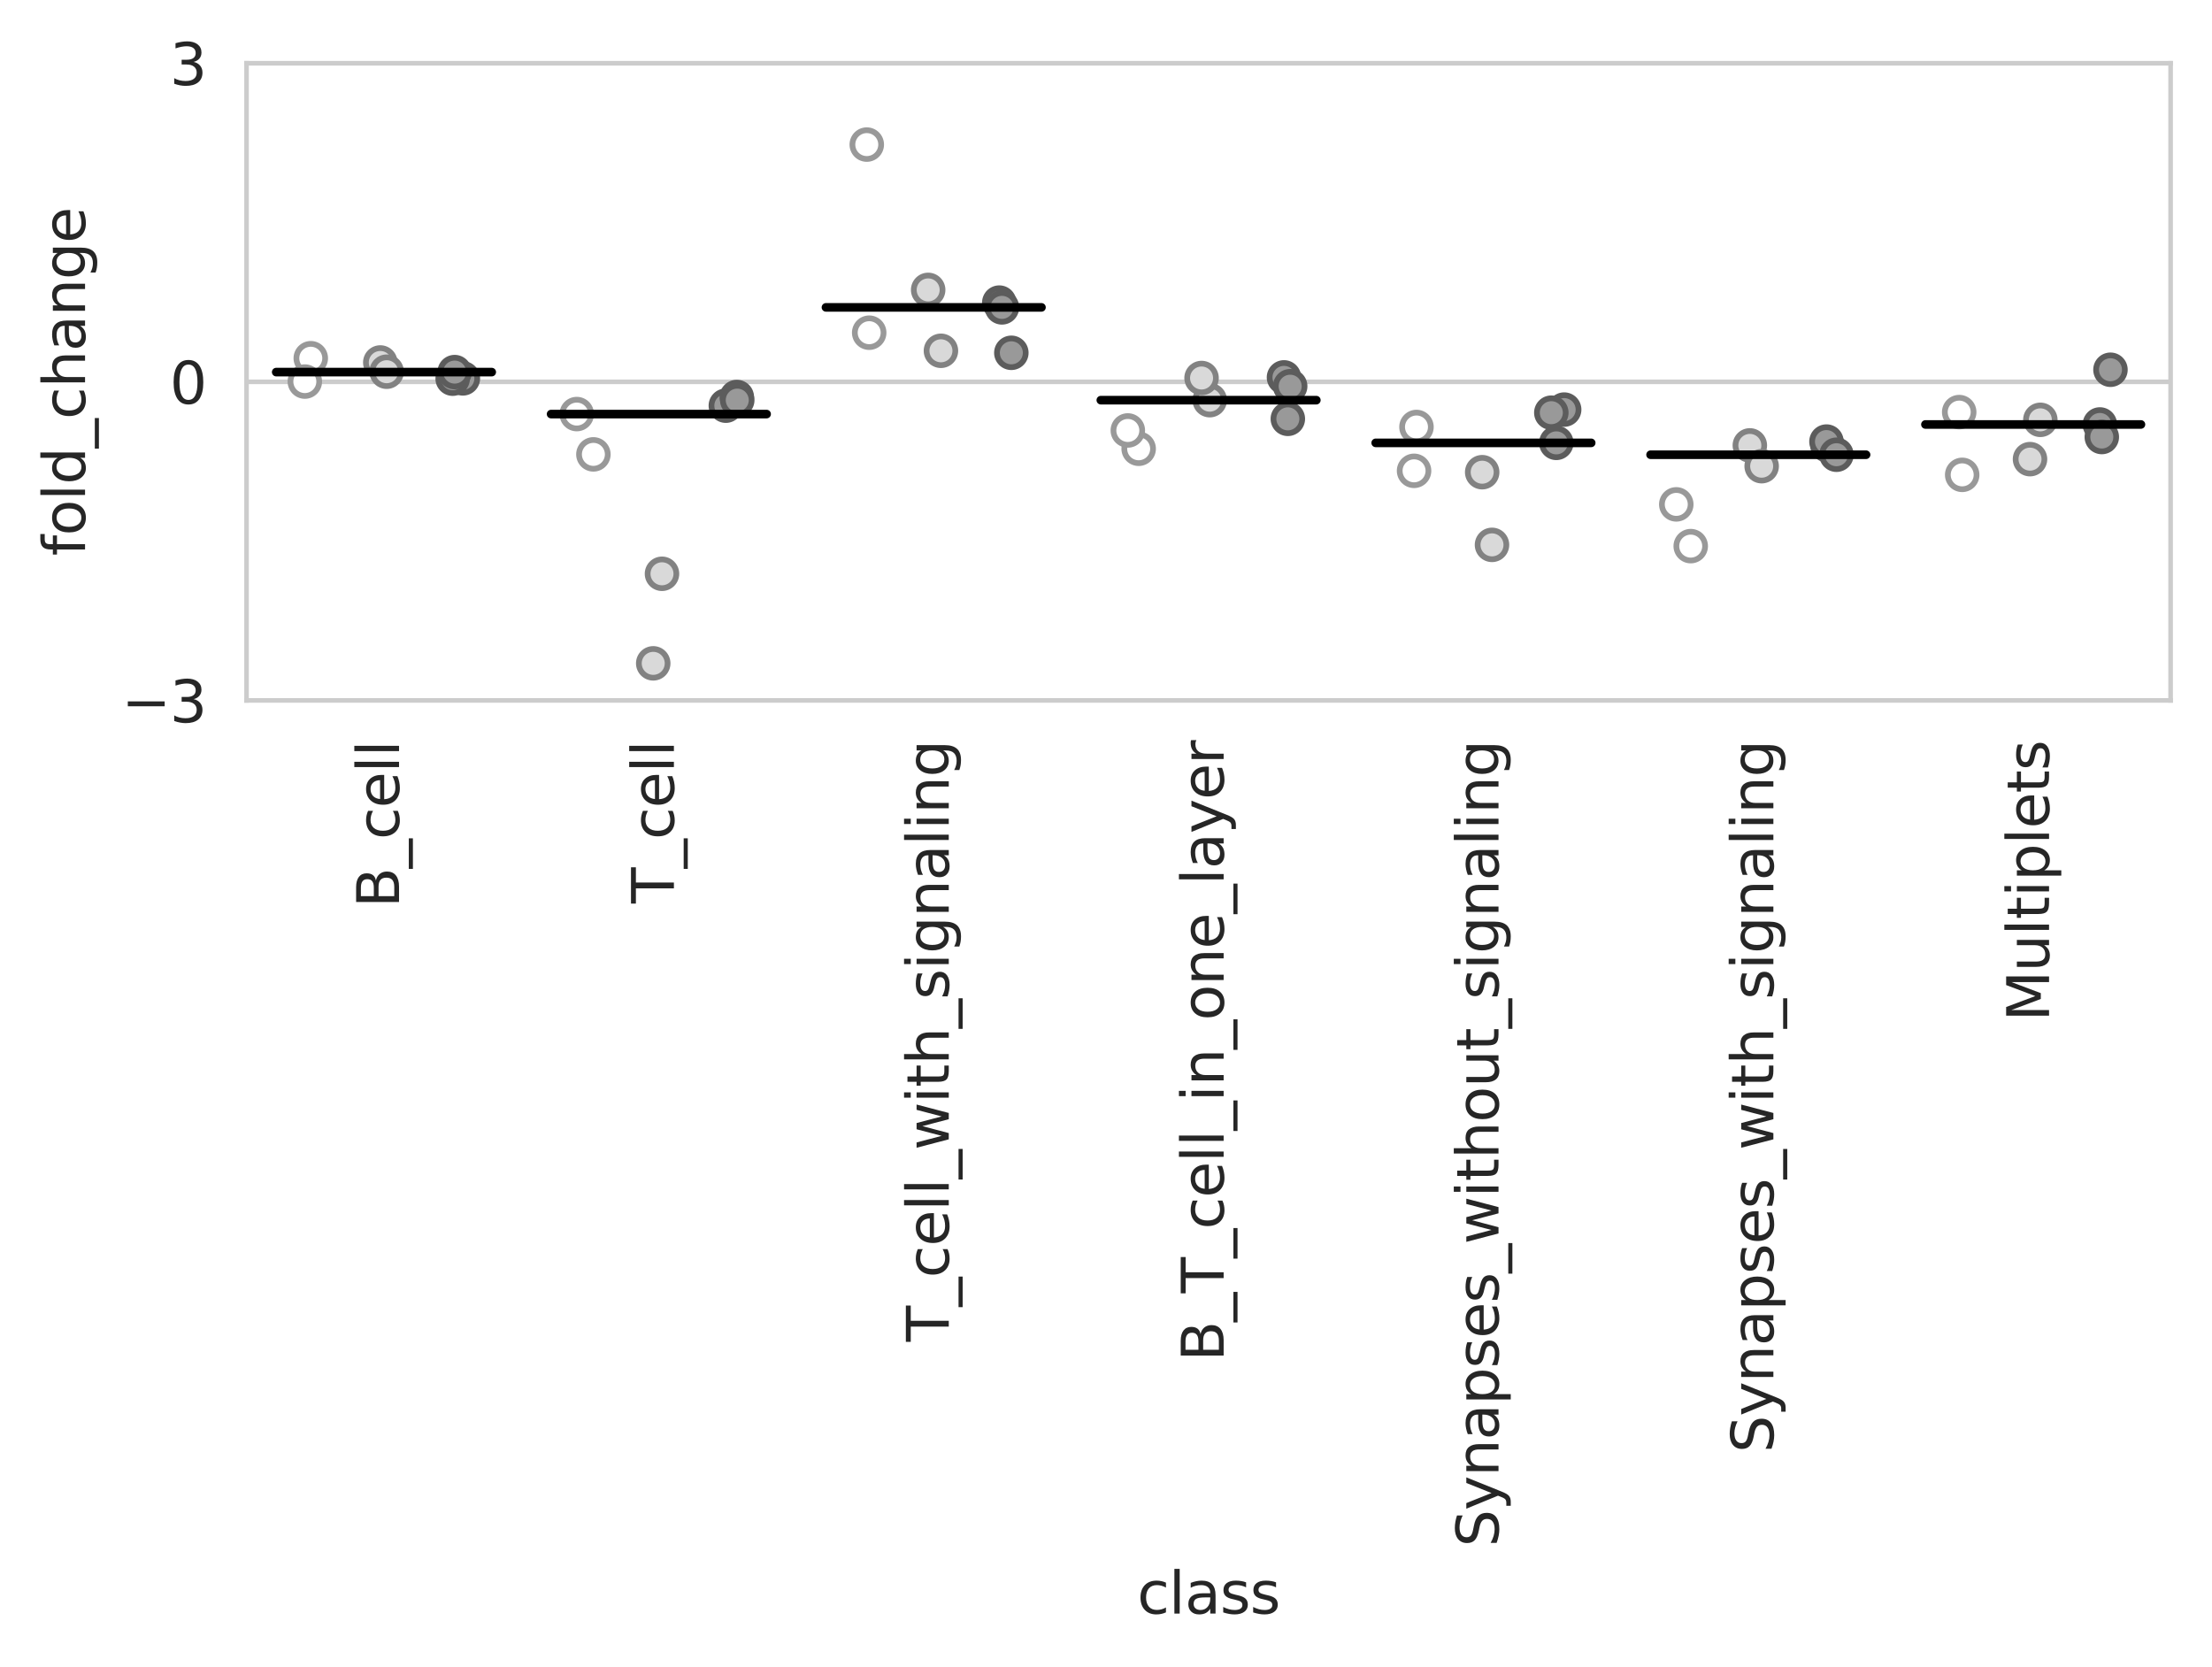 <?xml version="1.0" encoding="utf-8" standalone="no"?>
<!DOCTYPE svg PUBLIC "-//W3C//DTD SVG 1.1//EN"
  "http://www.w3.org/Graphics/SVG/1.1/DTD/svg11.dtd">
<svg xmlns:xlink="http://www.w3.org/1999/xlink" width="384.898pt" height="290.045pt" viewBox="0 0 384.898 290.045" xmlns="http://www.w3.org/2000/svg" version="1.1">
 <defs>
  <style type="text/css">*{stroke-linejoin: round; stroke-linecap: butt}</style>
 </defs>
 <g id="figure_1">
  <g id="patch_1">
   <path d="M 0 290.045 
L 384.898 290.045 
L 384.898 0 
L 0 0 
z
" style="fill: #ffffff"/>
  </g>
  <g id="axes_1">
   <g id="patch_2">
    <path d="M 42.898 121.879 
L 377.698 121.879 
L 377.698 10.999 
L 42.898 10.999 
z
" style="fill: #ffffff"/>
   </g>
   <g id="matplotlib.axis_1">
    <g id="xtick_1">
     <g id="text_1">
      <!-- B_cell -->
      <g style="fill: #262626" transform="translate(69.433 157.948) rotate(-90) scale(0.1 -0.1)">
       <defs>
        <path id="DejaVuSans-42" d="M 1259 2228 
L 1259 519 
L 2272 519 
Q 2781 519 3026 730 
Q 3272 941 3272 1375 
Q 3272 1813 3026 2020 
Q 2781 2228 2272 2228 
L 1259 2228 
z
M 1259 4147 
L 1259 2741 
L 2194 2741 
Q 2656 2741 2882 2914 
Q 3109 3088 3109 3444 
Q 3109 3797 2882 3972 
Q 2656 4147 2194 4147 
L 1259 4147 
z
M 628 4666 
L 2241 4666 
Q 2963 4666 3353 4366 
Q 3744 4066 3744 3513 
Q 3744 3084 3544 2831 
Q 3344 2578 2956 2516 
Q 3422 2416 3680 2098 
Q 3938 1781 3938 1306 
Q 3938 681 3513 340 
Q 3088 0 2303 0 
L 628 0 
L 628 4666 
z
" transform="scale(0.016)"/>
        <path id="DejaVuSans-5f" d="M 3263 -1063 
L 3263 -1509 
L -63 -1509 
L -63 -1063 
L 3263 -1063 
z
" transform="scale(0.016)"/>
        <path id="DejaVuSans-63" d="M 3122 3366 
L 3122 2828 
Q 2878 2963 2633 3030 
Q 2388 3097 2138 3097 
Q 1578 3097 1268 2742 
Q 959 2388 959 1747 
Q 959 1106 1268 751 
Q 1578 397 2138 397 
Q 2388 397 2633 464 
Q 2878 531 3122 666 
L 3122 134 
Q 2881 22 2623 -34 
Q 2366 -91 2075 -91 
Q 1284 -91 818 406 
Q 353 903 353 1747 
Q 353 2603 823 3093 
Q 1294 3584 2113 3584 
Q 2378 3584 2631 3529 
Q 2884 3475 3122 3366 
z
" transform="scale(0.016)"/>
        <path id="DejaVuSans-65" d="M 3597 1894 
L 3597 1613 
L 953 1613 
Q 991 1019 1311 708 
Q 1631 397 2203 397 
Q 2534 397 2845 478 
Q 3156 559 3463 722 
L 3463 178 
Q 3153 47 2828 -22 
Q 2503 -91 2169 -91 
Q 1331 -91 842 396 
Q 353 884 353 1716 
Q 353 2575 817 3079 
Q 1281 3584 2069 3584 
Q 2775 3584 3186 3129 
Q 3597 2675 3597 1894 
z
M 3022 2063 
Q 3016 2534 2758 2815 
Q 2500 3097 2075 3097 
Q 1594 3097 1305 2825 
Q 1016 2553 972 2059 
L 3022 2063 
z
" transform="scale(0.016)"/>
        <path id="DejaVuSans-6c" d="M 603 4863 
L 1178 4863 
L 1178 0 
L 603 0 
L 603 4863 
z
" transform="scale(0.016)"/>
       </defs>
       <use xlink:href="#DejaVuSans-42"/>
       <use xlink:href="#DejaVuSans-5f" x="68.604"/>
       <use xlink:href="#DejaVuSans-63" x="118.604"/>
       <use xlink:href="#DejaVuSans-65" x="173.584"/>
       <use xlink:href="#DejaVuSans-6c" x="235.107"/>
       <use xlink:href="#DejaVuSans-6c" x="262.891"/>
      </g>
     </g>
    </g>
    <g id="xtick_2">
     <g id="text_2">
      <!-- T_cell -->
      <g style="fill: #262626" transform="translate(117.262 157.195) rotate(-90) scale(0.1 -0.1)">
       <defs>
        <path id="DejaVuSans-54" d="M -19 4666 
L 3928 4666 
L 3928 4134 
L 2272 4134 
L 2272 0 
L 1638 0 
L 1638 4134 
L -19 4134 
L -19 4666 
z
" transform="scale(0.016)"/>
       </defs>
       <use xlink:href="#DejaVuSans-54"/>
       <use xlink:href="#DejaVuSans-5f" x="61.084"/>
       <use xlink:href="#DejaVuSans-63" x="111.084"/>
       <use xlink:href="#DejaVuSans-65" x="166.064"/>
       <use xlink:href="#DejaVuSans-6c" x="227.588"/>
       <use xlink:href="#DejaVuSans-6c" x="255.371"/>
      </g>
     </g>
    </g>
    <g id="xtick_3">
     <g id="text_3">
      <!-- T_cell_with_signaling -->
      <g style="fill: #262626" transform="translate(165.09 233.453) rotate(-90) scale(0.1 -0.1)">
       <defs>
        <path id="DejaVuSans-77" d="M 269 3500 
L 844 3500 
L 1563 769 
L 2278 3500 
L 2956 3500 
L 3675 769 
L 4391 3500 
L 4966 3500 
L 4050 0 
L 3372 0 
L 2619 2869 
L 1863 0 
L 1184 0 
L 269 3500 
z
" transform="scale(0.016)"/>
        <path id="DejaVuSans-69" d="M 603 3500 
L 1178 3500 
L 1178 0 
L 603 0 
L 603 3500 
z
M 603 4863 
L 1178 4863 
L 1178 4134 
L 603 4134 
L 603 4863 
z
" transform="scale(0.016)"/>
        <path id="DejaVuSans-74" d="M 1172 4494 
L 1172 3500 
L 2356 3500 
L 2356 3053 
L 1172 3053 
L 1172 1153 
Q 1172 725 1289 603 
Q 1406 481 1766 481 
L 2356 481 
L 2356 0 
L 1766 0 
Q 1100 0 847 248 
Q 594 497 594 1153 
L 594 3053 
L 172 3053 
L 172 3500 
L 594 3500 
L 594 4494 
L 1172 4494 
z
" transform="scale(0.016)"/>
        <path id="DejaVuSans-68" d="M 3513 2113 
L 3513 0 
L 2938 0 
L 2938 2094 
Q 2938 2591 2744 2837 
Q 2550 3084 2163 3084 
Q 1697 3084 1428 2787 
Q 1159 2491 1159 1978 
L 1159 0 
L 581 0 
L 581 4863 
L 1159 4863 
L 1159 2956 
Q 1366 3272 1645 3428 
Q 1925 3584 2291 3584 
Q 2894 3584 3203 3211 
Q 3513 2838 3513 2113 
z
" transform="scale(0.016)"/>
        <path id="DejaVuSans-73" d="M 2834 3397 
L 2834 2853 
Q 2591 2978 2328 3040 
Q 2066 3103 1784 3103 
Q 1356 3103 1142 2972 
Q 928 2841 928 2578 
Q 928 2378 1081 2264 
Q 1234 2150 1697 2047 
L 1894 2003 
Q 2506 1872 2764 1633 
Q 3022 1394 3022 966 
Q 3022 478 2636 193 
Q 2250 -91 1575 -91 
Q 1294 -91 989 -36 
Q 684 19 347 128 
L 347 722 
Q 666 556 975 473 
Q 1284 391 1588 391 
Q 1994 391 2212 530 
Q 2431 669 2431 922 
Q 2431 1156 2273 1281 
Q 2116 1406 1581 1522 
L 1381 1569 
Q 847 1681 609 1914 
Q 372 2147 372 2553 
Q 372 3047 722 3315 
Q 1072 3584 1716 3584 
Q 2034 3584 2315 3537 
Q 2597 3491 2834 3397 
z
" transform="scale(0.016)"/>
        <path id="DejaVuSans-67" d="M 2906 1791 
Q 2906 2416 2648 2759 
Q 2391 3103 1925 3103 
Q 1463 3103 1205 2759 
Q 947 2416 947 1791 
Q 947 1169 1205 825 
Q 1463 481 1925 481 
Q 2391 481 2648 825 
Q 2906 1169 2906 1791 
z
M 3481 434 
Q 3481 -459 3084 -895 
Q 2688 -1331 1869 -1331 
Q 1566 -1331 1297 -1286 
Q 1028 -1241 775 -1147 
L 775 -588 
Q 1028 -725 1275 -790 
Q 1522 -856 1778 -856 
Q 2344 -856 2625 -561 
Q 2906 -266 2906 331 
L 2906 616 
Q 2728 306 2450 153 
Q 2172 0 1784 0 
Q 1141 0 747 490 
Q 353 981 353 1791 
Q 353 2603 747 3093 
Q 1141 3584 1784 3584 
Q 2172 3584 2450 3431 
Q 2728 3278 2906 2969 
L 2906 3500 
L 3481 3500 
L 3481 434 
z
" transform="scale(0.016)"/>
        <path id="DejaVuSans-6e" d="M 3513 2113 
L 3513 0 
L 2938 0 
L 2938 2094 
Q 2938 2591 2744 2837 
Q 2550 3084 2163 3084 
Q 1697 3084 1428 2787 
Q 1159 2491 1159 1978 
L 1159 0 
L 581 0 
L 581 3500 
L 1159 3500 
L 1159 2956 
Q 1366 3272 1645 3428 
Q 1925 3584 2291 3584 
Q 2894 3584 3203 3211 
Q 3513 2838 3513 2113 
z
" transform="scale(0.016)"/>
        <path id="DejaVuSans-61" d="M 2194 1759 
Q 1497 1759 1228 1600 
Q 959 1441 959 1056 
Q 959 750 1161 570 
Q 1363 391 1709 391 
Q 2188 391 2477 730 
Q 2766 1069 2766 1631 
L 2766 1759 
L 2194 1759 
z
M 3341 1997 
L 3341 0 
L 2766 0 
L 2766 531 
Q 2569 213 2275 61 
Q 1981 -91 1556 -91 
Q 1019 -91 701 211 
Q 384 513 384 1019 
Q 384 1609 779 1909 
Q 1175 2209 1959 2209 
L 2766 2209 
L 2766 2266 
Q 2766 2663 2505 2880 
Q 2244 3097 1772 3097 
Q 1472 3097 1187 3025 
Q 903 2953 641 2809 
L 641 3341 
Q 956 3463 1253 3523 
Q 1550 3584 1831 3584 
Q 2591 3584 2966 3190 
Q 3341 2797 3341 1997 
z
" transform="scale(0.016)"/>
       </defs>
       <use xlink:href="#DejaVuSans-54"/>
       <use xlink:href="#DejaVuSans-5f" x="61.084"/>
       <use xlink:href="#DejaVuSans-63" x="111.084"/>
       <use xlink:href="#DejaVuSans-65" x="166.064"/>
       <use xlink:href="#DejaVuSans-6c" x="227.588"/>
       <use xlink:href="#DejaVuSans-6c" x="255.371"/>
       <use xlink:href="#DejaVuSans-5f" x="283.154"/>
       <use xlink:href="#DejaVuSans-77" x="333.154"/>
       <use xlink:href="#DejaVuSans-69" x="414.941"/>
       <use xlink:href="#DejaVuSans-74" x="442.725"/>
       <use xlink:href="#DejaVuSans-68" x="481.934"/>
       <use xlink:href="#DejaVuSans-5f" x="545.312"/>
       <use xlink:href="#DejaVuSans-73" x="595.312"/>
       <use xlink:href="#DejaVuSans-69" x="647.412"/>
       <use xlink:href="#DejaVuSans-67" x="675.195"/>
       <use xlink:href="#DejaVuSans-6e" x="738.672"/>
       <use xlink:href="#DejaVuSans-61" x="802.051"/>
       <use xlink:href="#DejaVuSans-6c" x="863.33"/>
       <use xlink:href="#DejaVuSans-69" x="891.113"/>
       <use xlink:href="#DejaVuSans-6e" x="918.896"/>
       <use xlink:href="#DejaVuSans-67" x="982.275"/>
      </g>
     </g>
    </g>
    <g id="xtick_4">
     <g id="text_4">
      <!-- B_T_cell_in_one_layer -->
      <g style="fill: #262626" transform="translate(212.919 236.87) rotate(-90) scale(0.1 -0.1)">
       <defs>
        <path id="DejaVuSans-6f" d="M 1959 3097 
Q 1497 3097 1228 2736 
Q 959 2375 959 1747 
Q 959 1119 1226 758 
Q 1494 397 1959 397 
Q 2419 397 2687 759 
Q 2956 1122 2956 1747 
Q 2956 2369 2687 2733 
Q 2419 3097 1959 3097 
z
M 1959 3584 
Q 2709 3584 3137 3096 
Q 3566 2609 3566 1747 
Q 3566 888 3137 398 
Q 2709 -91 1959 -91 
Q 1206 -91 779 398 
Q 353 888 353 1747 
Q 353 2609 779 3096 
Q 1206 3584 1959 3584 
z
" transform="scale(0.016)"/>
        <path id="DejaVuSans-79" d="M 2059 -325 
Q 1816 -950 1584 -1140 
Q 1353 -1331 966 -1331 
L 506 -1331 
L 506 -850 
L 844 -850 
Q 1081 -850 1212 -737 
Q 1344 -625 1503 -206 
L 1606 56 
L 191 3500 
L 800 3500 
L 1894 763 
L 2988 3500 
L 3597 3500 
L 2059 -325 
z
" transform="scale(0.016)"/>
        <path id="DejaVuSans-72" d="M 2631 2963 
Q 2534 3019 2420 3045 
Q 2306 3072 2169 3072 
Q 1681 3072 1420 2755 
Q 1159 2438 1159 1844 
L 1159 0 
L 581 0 
L 581 3500 
L 1159 3500 
L 1159 2956 
Q 1341 3275 1631 3429 
Q 1922 3584 2338 3584 
Q 2397 3584 2469 3576 
Q 2541 3569 2628 3553 
L 2631 2963 
z
" transform="scale(0.016)"/>
       </defs>
       <use xlink:href="#DejaVuSans-42"/>
       <use xlink:href="#DejaVuSans-5f" x="68.604"/>
       <use xlink:href="#DejaVuSans-54" x="118.604"/>
       <use xlink:href="#DejaVuSans-5f" x="179.688"/>
       <use xlink:href="#DejaVuSans-63" x="229.688"/>
       <use xlink:href="#DejaVuSans-65" x="284.668"/>
       <use xlink:href="#DejaVuSans-6c" x="346.191"/>
       <use xlink:href="#DejaVuSans-6c" x="373.975"/>
       <use xlink:href="#DejaVuSans-5f" x="401.758"/>
       <use xlink:href="#DejaVuSans-69" x="451.758"/>
       <use xlink:href="#DejaVuSans-6e" x="479.541"/>
       <use xlink:href="#DejaVuSans-5f" x="542.92"/>
       <use xlink:href="#DejaVuSans-6f" x="592.92"/>
       <use xlink:href="#DejaVuSans-6e" x="654.102"/>
       <use xlink:href="#DejaVuSans-65" x="717.48"/>
       <use xlink:href="#DejaVuSans-5f" x="779.004"/>
       <use xlink:href="#DejaVuSans-6c" x="829.004"/>
       <use xlink:href="#DejaVuSans-61" x="856.787"/>
       <use xlink:href="#DejaVuSans-79" x="918.066"/>
       <use xlink:href="#DejaVuSans-65" x="977.246"/>
       <use xlink:href="#DejaVuSans-72" x="1038.77"/>
      </g>
     </g>
    </g>
    <g id="xtick_5">
     <g id="text_5">
      <!-- Synapses_without_signaling -->
      <g style="fill: #262626" transform="translate(260.747 269.167) rotate(-90) scale(0.1 -0.1)">
       <defs>
        <path id="DejaVuSans-53" d="M 3425 4513 
L 3425 3897 
Q 3066 4069 2747 4153 
Q 2428 4238 2131 4238 
Q 1616 4238 1336 4038 
Q 1056 3838 1056 3469 
Q 1056 3159 1242 3001 
Q 1428 2844 1947 2747 
L 2328 2669 
Q 3034 2534 3370 2195 
Q 3706 1856 3706 1288 
Q 3706 609 3251 259 
Q 2797 -91 1919 -91 
Q 1588 -91 1214 -16 
Q 841 59 441 206 
L 441 856 
Q 825 641 1194 531 
Q 1563 422 1919 422 
Q 2459 422 2753 634 
Q 3047 847 3047 1241 
Q 3047 1584 2836 1778 
Q 2625 1972 2144 2069 
L 1759 2144 
Q 1053 2284 737 2584 
Q 422 2884 422 3419 
Q 422 4038 858 4394 
Q 1294 4750 2059 4750 
Q 2388 4750 2728 4690 
Q 3069 4631 3425 4513 
z
" transform="scale(0.016)"/>
        <path id="DejaVuSans-70" d="M 1159 525 
L 1159 -1331 
L 581 -1331 
L 581 3500 
L 1159 3500 
L 1159 2969 
Q 1341 3281 1617 3432 
Q 1894 3584 2278 3584 
Q 2916 3584 3314 3078 
Q 3713 2572 3713 1747 
Q 3713 922 3314 415 
Q 2916 -91 2278 -91 
Q 1894 -91 1617 61 
Q 1341 213 1159 525 
z
M 3116 1747 
Q 3116 2381 2855 2742 
Q 2594 3103 2138 3103 
Q 1681 3103 1420 2742 
Q 1159 2381 1159 1747 
Q 1159 1113 1420 752 
Q 1681 391 2138 391 
Q 2594 391 2855 752 
Q 3116 1113 3116 1747 
z
" transform="scale(0.016)"/>
        <path id="DejaVuSans-75" d="M 544 1381 
L 544 3500 
L 1119 3500 
L 1119 1403 
Q 1119 906 1312 657 
Q 1506 409 1894 409 
Q 2359 409 2629 706 
Q 2900 1003 2900 1516 
L 2900 3500 
L 3475 3500 
L 3475 0 
L 2900 0 
L 2900 538 
Q 2691 219 2414 64 
Q 2138 -91 1772 -91 
Q 1169 -91 856 284 
Q 544 659 544 1381 
z
M 1991 3584 
L 1991 3584 
z
" transform="scale(0.016)"/>
       </defs>
       <use xlink:href="#DejaVuSans-53"/>
       <use xlink:href="#DejaVuSans-79" x="63.477"/>
       <use xlink:href="#DejaVuSans-6e" x="122.656"/>
       <use xlink:href="#DejaVuSans-61" x="186.035"/>
       <use xlink:href="#DejaVuSans-70" x="247.314"/>
       <use xlink:href="#DejaVuSans-73" x="310.791"/>
       <use xlink:href="#DejaVuSans-65" x="362.891"/>
       <use xlink:href="#DejaVuSans-73" x="424.414"/>
       <use xlink:href="#DejaVuSans-5f" x="476.514"/>
       <use xlink:href="#DejaVuSans-77" x="526.514"/>
       <use xlink:href="#DejaVuSans-69" x="608.301"/>
       <use xlink:href="#DejaVuSans-74" x="636.084"/>
       <use xlink:href="#DejaVuSans-68" x="675.293"/>
       <use xlink:href="#DejaVuSans-6f" x="738.672"/>
       <use xlink:href="#DejaVuSans-75" x="799.854"/>
       <use xlink:href="#DejaVuSans-74" x="863.232"/>
       <use xlink:href="#DejaVuSans-5f" x="902.441"/>
       <use xlink:href="#DejaVuSans-73" x="952.441"/>
       <use xlink:href="#DejaVuSans-69" x="1004.541"/>
       <use xlink:href="#DejaVuSans-67" x="1032.324"/>
       <use xlink:href="#DejaVuSans-6e" x="1095.801"/>
       <use xlink:href="#DejaVuSans-61" x="1159.18"/>
       <use xlink:href="#DejaVuSans-6c" x="1220.459"/>
       <use xlink:href="#DejaVuSans-69" x="1248.242"/>
       <use xlink:href="#DejaVuSans-6e" x="1276.025"/>
       <use xlink:href="#DejaVuSans-67" x="1339.404"/>
      </g>
     </g>
    </g>
    <g id="xtick_6">
     <g id="text_6">
      <!-- Synapses_with_signaling -->
      <g style="fill: #262626" transform="translate(308.576 252.79) rotate(-90) scale(0.1 -0.1)">
       <use xlink:href="#DejaVuSans-53"/>
       <use xlink:href="#DejaVuSans-79" x="63.477"/>
       <use xlink:href="#DejaVuSans-6e" x="122.656"/>
       <use xlink:href="#DejaVuSans-61" x="186.035"/>
       <use xlink:href="#DejaVuSans-70" x="247.314"/>
       <use xlink:href="#DejaVuSans-73" x="310.791"/>
       <use xlink:href="#DejaVuSans-65" x="362.891"/>
       <use xlink:href="#DejaVuSans-73" x="424.414"/>
       <use xlink:href="#DejaVuSans-5f" x="476.514"/>
       <use xlink:href="#DejaVuSans-77" x="526.514"/>
       <use xlink:href="#DejaVuSans-69" x="608.301"/>
       <use xlink:href="#DejaVuSans-74" x="636.084"/>
       <use xlink:href="#DejaVuSans-68" x="675.293"/>
       <use xlink:href="#DejaVuSans-5f" x="738.672"/>
       <use xlink:href="#DejaVuSans-73" x="788.672"/>
       <use xlink:href="#DejaVuSans-69" x="840.771"/>
       <use xlink:href="#DejaVuSans-67" x="868.555"/>
       <use xlink:href="#DejaVuSans-6e" x="932.031"/>
       <use xlink:href="#DejaVuSans-61" x="995.41"/>
       <use xlink:href="#DejaVuSans-6c" x="1056.689"/>
       <use xlink:href="#DejaVuSans-69" x="1084.473"/>
       <use xlink:href="#DejaVuSans-6e" x="1112.256"/>
       <use xlink:href="#DejaVuSans-67" x="1175.635"/>
      </g>
     </g>
    </g>
    <g id="xtick_7">
     <g id="text_7">
      <!-- Multiplets -->
      <g style="fill: #262626" transform="translate(356.544 177.731) rotate(-90) scale(0.1 -0.1)">
       <defs>
        <path id="DejaVuSans-4d" d="M 628 4666 
L 1569 4666 
L 2759 1491 
L 3956 4666 
L 4897 4666 
L 4897 0 
L 4281 0 
L 4281 4097 
L 3078 897 
L 2444 897 
L 1241 4097 
L 1241 0 
L 628 0 
L 628 4666 
z
" transform="scale(0.016)"/>
       </defs>
       <use xlink:href="#DejaVuSans-4d"/>
       <use xlink:href="#DejaVuSans-75" x="86.279"/>
       <use xlink:href="#DejaVuSans-6c" x="149.658"/>
       <use xlink:href="#DejaVuSans-74" x="177.441"/>
       <use xlink:href="#DejaVuSans-69" x="216.65"/>
       <use xlink:href="#DejaVuSans-70" x="244.434"/>
       <use xlink:href="#DejaVuSans-6c" x="307.91"/>
       <use xlink:href="#DejaVuSans-65" x="335.693"/>
       <use xlink:href="#DejaVuSans-74" x="397.217"/>
       <use xlink:href="#DejaVuSans-73" x="436.426"/>
      </g>
     </g>
    </g>
    <g id="text_8">
     <!-- class -->
     <g style="fill: #262626" transform="translate(197.887 280.765) scale(0.1 -0.1)">
      <use xlink:href="#DejaVuSans-63"/>
      <use xlink:href="#DejaVuSans-6c" x="54.98"/>
      <use xlink:href="#DejaVuSans-61" x="82.764"/>
      <use xlink:href="#DejaVuSans-73" x="144.043"/>
      <use xlink:href="#DejaVuSans-73" x="196.143"/>
     </g>
    </g>
   </g>
   <g id="matplotlib.axis_2">
    <g id="ytick_1">
     <g id="line2d_1">
      <path d="M 42.898 121.879 
L 377.698 121.879 
" clip-path="url(#p0dca95862e)" style="fill: none; stroke: #cccccc; stroke-width: 0.8; stroke-linecap: round"/>
     </g>
     <g id="text_9">
      <!-- −3 -->
      <g style="fill: #262626" transform="translate(21.156 125.678) scale(0.1 -0.1)">
       <defs>
        <path id="DejaVuSans-2212" d="M 678 2272 
L 4684 2272 
L 4684 1741 
L 678 1741 
L 678 2272 
z
" transform="scale(0.016)"/>
        <path id="DejaVuSans-33" d="M 2597 2516 
Q 3050 2419 3304 2112 
Q 3559 1806 3559 1356 
Q 3559 666 3084 287 
Q 2609 -91 1734 -91 
Q 1441 -91 1130 -33 
Q 819 25 488 141 
L 488 750 
Q 750 597 1062 519 
Q 1375 441 1716 441 
Q 2309 441 2620 675 
Q 2931 909 2931 1356 
Q 2931 1769 2642 2001 
Q 2353 2234 1838 2234 
L 1294 2234 
L 1294 2753 
L 1863 2753 
Q 2328 2753 2575 2939 
Q 2822 3125 2822 3475 
Q 2822 3834 2567 4026 
Q 2313 4219 1838 4219 
Q 1578 4219 1281 4162 
Q 984 4106 628 3988 
L 628 4550 
Q 988 4650 1302 4700 
Q 1616 4750 1894 4750 
Q 2613 4750 3031 4423 
Q 3450 4097 3450 3541 
Q 3450 3153 3228 2886 
Q 3006 2619 2597 2516 
z
" transform="scale(0.016)"/>
       </defs>
       <use xlink:href="#DejaVuSans-2212"/>
       <use xlink:href="#DejaVuSans-33" x="83.789"/>
      </g>
     </g>
    </g>
    <g id="ytick_2">
     <g id="line2d_2">
      <path d="M 42.898 66.439 
L 377.698 66.439 
" clip-path="url(#p0dca95862e)" style="fill: none; stroke: #cccccc; stroke-width: 0.8; stroke-linecap: round"/>
     </g>
     <g id="text_10">
      <!-- 0 -->
      <g style="fill: #262626" transform="translate(29.536 70.238) scale(0.1 -0.1)">
       <defs>
        <path id="DejaVuSans-30" d="M 2034 4250 
Q 1547 4250 1301 3770 
Q 1056 3291 1056 2328 
Q 1056 1369 1301 889 
Q 1547 409 2034 409 
Q 2525 409 2770 889 
Q 3016 1369 3016 2328 
Q 3016 3291 2770 3770 
Q 2525 4250 2034 4250 
z
M 2034 4750 
Q 2819 4750 3233 4129 
Q 3647 3509 3647 2328 
Q 3647 1150 3233 529 
Q 2819 -91 2034 -91 
Q 1250 -91 836 529 
Q 422 1150 422 2328 
Q 422 3509 836 4129 
Q 1250 4750 2034 4750 
z
" transform="scale(0.016)"/>
       </defs>
       <use xlink:href="#DejaVuSans-30"/>
      </g>
     </g>
    </g>
    <g id="ytick_3">
     <g id="line2d_3">
      <path d="M 42.898 10.999 
L 377.698 10.999 
" clip-path="url(#p0dca95862e)" style="fill: none; stroke: #cccccc; stroke-width: 0.8; stroke-linecap: round"/>
     </g>
     <g id="text_11">
      <!-- 3 -->
      <g style="fill: #262626" transform="translate(29.536 14.798) scale(0.1 -0.1)">
       <use xlink:href="#DejaVuSans-33"/>
      </g>
     </g>
    </g>
    <g id="text_12">
     <!-- fold_change -->
     <g style="fill: #262626" transform="translate(14.798 96.724) rotate(-90) scale(0.1 -0.1)">
      <defs>
       <path id="DejaVuSans-66" d="M 2375 4863 
L 2375 4384 
L 1825 4384 
Q 1516 4384 1395 4259 
Q 1275 4134 1275 3809 
L 1275 3500 
L 2222 3500 
L 2222 3053 
L 1275 3053 
L 1275 0 
L 697 0 
L 697 3053 
L 147 3053 
L 147 3500 
L 697 3500 
L 697 3744 
Q 697 4328 969 4595 
Q 1241 4863 1831 4863 
L 2375 4863 
z
" transform="scale(0.016)"/>
       <path id="DejaVuSans-64" d="M 2906 2969 
L 2906 4863 
L 3481 4863 
L 3481 0 
L 2906 0 
L 2906 525 
Q 2725 213 2448 61 
Q 2172 -91 1784 -91 
Q 1150 -91 751 415 
Q 353 922 353 1747 
Q 353 2572 751 3078 
Q 1150 3584 1784 3584 
Q 2172 3584 2448 3432 
Q 2725 3281 2906 2969 
z
M 947 1747 
Q 947 1113 1208 752 
Q 1469 391 1925 391 
Q 2381 391 2643 752 
Q 2906 1113 2906 1747 
Q 2906 2381 2643 2742 
Q 2381 3103 1925 3103 
Q 1469 3103 1208 2742 
Q 947 2381 947 1747 
z
" transform="scale(0.016)"/>
      </defs>
      <use xlink:href="#DejaVuSans-66"/>
      <use xlink:href="#DejaVuSans-6f" x="35.205"/>
      <use xlink:href="#DejaVuSans-6c" x="96.387"/>
      <use xlink:href="#DejaVuSans-64" x="124.17"/>
      <use xlink:href="#DejaVuSans-5f" x="187.646"/>
      <use xlink:href="#DejaVuSans-63" x="237.646"/>
      <use xlink:href="#DejaVuSans-68" x="292.627"/>
      <use xlink:href="#DejaVuSans-61" x="356.006"/>
      <use xlink:href="#DejaVuSans-6e" x="417.285"/>
      <use xlink:href="#DejaVuSans-67" x="480.664"/>
      <use xlink:href="#DejaVuSans-65" x="544.141"/>
     </g>
    </g>
   </g>
   <g id="PathCollection_1"/>
   <g id="PathCollection_2"/>
   <g id="PathCollection_3"/>
   <g id="patch_3">
    <path d="M 66.813 66.439 
L 66.813 66.439 
L 66.813 66.439 
L 66.813 66.439 
z
" clip-path="url(#p0dca95862e)" style="stroke: #000000; stroke-width: 0.75; stroke-linejoin: miter"/>
   </g>
   <g id="patch_4">
    <path d="M 42.898 121.879 
L 42.898 10.999 
" style="fill: none; stroke: #cccccc; stroke-width: 0.8; stroke-linejoin: miter; stroke-linecap: square"/>
   </g>
   <g id="patch_5">
    <path d="M 377.698 121.879 
L 377.698 10.999 
" style="fill: none; stroke: #cccccc; stroke-width: 0.8; stroke-linejoin: miter; stroke-linecap: square"/>
   </g>
   <g id="patch_6">
    <path d="M 42.898 121.879 
L 377.698 121.879 
" style="fill: none; stroke: #cccccc; stroke-width: 0.8; stroke-linejoin: miter; stroke-linecap: square"/>
   </g>
   <g id="patch_7">
    <path d="M 42.898 10.999 
L 377.698 10.999 
" style="fill: none; stroke: #cccccc; stroke-width: 0.8; stroke-linejoin: miter; stroke-linecap: square"/>
   </g>
   <g id="PathCollection_4">
    <defs>
     <path id="C0_0_a980f5da8c" d="M 0 2.5 
C 0.663 2.5 1.299 2.237 1.768 1.768 
C 2.237 1.299 2.5 0.663 2.5 -0 
C 2.5 -0.663 2.237 -1.299 1.768 -1.768 
C 1.299 -2.237 0.663 -2.5 0 -2.5 
C -0.663 -2.5 -1.299 -2.237 -1.768 -1.768 
C -2.237 -1.299 -2.5 -0.663 -2.5 0 
C -2.5 0.663 -2.237 1.299 -1.768 1.768 
C -1.299 2.237 -0.663 2.5 0 2.5 
z
"/>
    </defs>
    <g clip-path="url(#p0dca95862e)">
     <use xlink:href="#C0_0_a980f5da8c" x="54.077" y="62.333" style="fill: #ffffff; stroke: #999999"/>
    </g>
    <g clip-path="url(#p0dca95862e)">
     <use xlink:href="#C0_0_a980f5da8c" x="53.043" y="66.395" style="fill: #ffffff; stroke: #999999"/>
    </g>
   </g>
   <g id="PathCollection_5">
    <defs>
     <path id="C1_0_9291b80b59" d="M 0 2.5 
C 0.663 2.5 1.299 2.237 1.768 1.768 
C 2.237 1.299 2.5 0.663 2.5 -0 
C 2.5 -0.663 2.237 -1.299 1.768 -1.768 
C 1.299 -2.237 0.663 -2.5 0 -2.5 
C -0.663 -2.5 -1.299 -2.237 -1.768 -1.768 
C -2.237 -1.299 -2.5 -0.663 -2.5 0 
C -2.5 0.663 -2.237 1.299 -1.768 1.768 
C -1.299 2.237 -0.663 2.5 0 2.5 
z
"/>
    </defs>
    <g clip-path="url(#p0dca95862e)">
     <use xlink:href="#C1_0_9291b80b59" x="66.172" y="63.072" style="fill: #d9d9d9; stroke: #828282"/>
    </g>
    <g clip-path="url(#p0dca95862e)">
     <use xlink:href="#C1_0_9291b80b59" x="67.281" y="64.678" style="fill: #d9d9d9; stroke: #828282"/>
    </g>
   </g>
   <g id="PathCollection_6">
    <defs>
     <path id="C2_0_2b36c7c174" d="M 0 2.5 
C 0.663 2.5 1.299 2.237 1.768 1.768 
C 2.237 1.299 2.5 0.663 2.5 -0 
C 2.5 -0.663 2.237 -1.299 1.768 -1.768 
C 1.299 -2.237 0.663 -2.5 0 -2.5 
C -0.663 -2.5 -1.299 -2.237 -1.768 -1.768 
C -2.237 -1.299 -2.5 -0.663 -2.5 0 
C -2.5 0.663 -2.237 1.299 -1.768 1.768 
C -1.299 2.237 -0.663 2.5 0 2.5 
z
"/>
    </defs>
    <g clip-path="url(#p0dca95862e)">
     <use xlink:href="#C2_0_2b36c7c174" x="80.541" y="65.837" style="fill: #999999; stroke: #5c5c5c"/>
    </g>
    <g clip-path="url(#p0dca95862e)">
     <use xlink:href="#C2_0_2b36c7c174" x="78.767" y="65.889" style="fill: #999999; stroke: #5c5c5c"/>
    </g>
    <g clip-path="url(#p0dca95862e)">
     <use xlink:href="#C2_0_2b36c7c174" x="79.114" y="64.746" style="fill: #999999; stroke: #5c5c5c"/>
    </g>
   </g>
   <g id="PathCollection_7">
    <defs>
     <path id="C3_0_00f2780d1a" d="M 0 2.5 
C 0.663 2.5 1.299 2.237 1.768 1.768 
C 2.237 1.299 2.5 0.663 2.5 -0 
C 2.5 -0.663 2.237 -1.299 1.768 -1.768 
C 1.299 -2.237 0.663 -2.5 0 -2.5 
C -0.663 -2.5 -1.299 -2.237 -1.768 -1.768 
C -2.237 -1.299 -2.5 -0.663 -2.5 0 
C -2.5 0.663 -2.237 1.299 -1.768 1.768 
C -1.299 2.237 -0.663 2.5 0 2.5 
z
"/>
    </defs>
    <g clip-path="url(#p0dca95862e)">
     <use xlink:href="#C3_0_00f2780d1a" x="100.359" y="72.049" style="fill: #ffffff; stroke: #999999"/>
    </g>
    <g clip-path="url(#p0dca95862e)">
     <use xlink:href="#C3_0_00f2780d1a" x="103.254" y="79.061" style="fill: #ffffff; stroke: #999999"/>
    </g>
   </g>
   <g id="PathCollection_8">
    <defs>
     <path id="C4_0_b110ce7f24" d="M 0 2.5 
C 0.663 2.5 1.299 2.237 1.768 1.768 
C 2.237 1.299 2.5 0.663 2.5 -0 
C 2.5 -0.663 2.237 -1.299 1.768 -1.768 
C 1.299 -2.237 0.663 -2.5 0 -2.5 
C -0.663 -2.5 -1.299 -2.237 -1.768 -1.768 
C -2.237 -1.299 -2.5 -0.663 -2.5 0 
C -2.5 0.663 -2.237 1.299 -1.768 1.768 
C -1.299 2.237 -0.663 2.5 0 2.5 
z
"/>
    </defs>
    <g clip-path="url(#p0dca95862e)">
     <use xlink:href="#C4_0_b110ce7f24" x="115.19" y="99.839" style="fill: #d9d9d9; stroke: #828282"/>
    </g>
    <g clip-path="url(#p0dca95862e)">
     <use xlink:href="#C4_0_b110ce7f24" x="113.666" y="115.423" style="fill: #d9d9d9; stroke: #828282"/>
    </g>
   </g>
   <g id="PathCollection_9">
    <defs>
     <path id="C5_0_09f55ad0bc" d="M 0 2.5 
C 0.663 2.5 1.299 2.237 1.768 1.768 
C 2.237 1.299 2.5 0.663 2.5 -0 
C 2.5 -0.663 2.237 -1.299 1.768 -1.768 
C 1.299 -2.237 0.663 -2.5 0 -2.5 
C -0.663 -2.5 -1.299 -2.237 -1.768 -1.768 
C -2.237 -1.299 -2.5 -0.663 -2.5 0 
C -2.5 0.663 -2.237 1.299 -1.768 1.768 
C -1.299 2.237 -0.663 2.5 0 2.5 
z
"/>
    </defs>
    <g clip-path="url(#p0dca95862e)">
     <use xlink:href="#C5_0_09f55ad0bc" x="126.299" y="70.588" style="fill: #999999; stroke: #5c5c5c"/>
    </g>
    <g clip-path="url(#p0dca95862e)">
     <use xlink:href="#C5_0_09f55ad0bc" x="128.206" y="69.079" style="fill: #999999; stroke: #5c5c5c"/>
    </g>
    <g clip-path="url(#p0dca95862e)">
     <use xlink:href="#C5_0_09f55ad0bc" x="128.286" y="69.622" style="fill: #999999; stroke: #5c5c5c"/>
    </g>
   </g>
   <g id="PathCollection_10">
    <defs>
     <path id="C6_0_ed1a5a9c1d" d="M 0 2.5 
C 0.663 2.5 1.299 2.237 1.768 1.768 
C 2.237 1.299 2.5 0.663 2.5 -0 
C 2.5 -0.663 2.237 -1.299 1.768 -1.768 
C 1.299 -2.237 0.663 -2.5 0 -2.5 
C -0.663 -2.5 -1.299 -2.237 -1.768 -1.768 
C -2.237 -1.299 -2.5 -0.663 -2.5 0 
C -2.5 0.663 -2.237 1.299 -1.768 1.768 
C -1.299 2.237 -0.663 2.5 0 2.5 
z
"/>
    </defs>
    <g clip-path="url(#p0dca95862e)">
     <use xlink:href="#C6_0_ed1a5a9c1d" x="151.243" y="57.89" style="fill: #ffffff; stroke: #999999"/>
    </g>
    <g clip-path="url(#p0dca95862e)">
     <use xlink:href="#C6_0_ed1a5a9c1d" x="150.823" y="25.158" style="fill: #ffffff; stroke: #999999"/>
    </g>
   </g>
   <g id="PathCollection_11">
    <defs>
     <path id="C7_0_bd9acd404f" d="M 0 2.5 
C 0.663 2.5 1.299 2.237 1.768 1.768 
C 2.237 1.299 2.5 0.663 2.5 -0 
C 2.5 -0.663 2.237 -1.299 1.768 -1.768 
C 1.299 -2.237 0.663 -2.5 0 -2.5 
C -0.663 -2.5 -1.299 -2.237 -1.768 -1.768 
C -2.237 -1.299 -2.5 -0.663 -2.5 0 
C -2.5 0.663 -2.237 1.299 -1.768 1.768 
C -1.299 2.237 -0.663 2.5 0 2.5 
z
"/>
    </defs>
    <g clip-path="url(#p0dca95862e)">
     <use xlink:href="#C7_0_bd9acd404f" x="163.728" y="61.039" style="fill: #d9d9d9; stroke: #828282"/>
    </g>
    <g clip-path="url(#p0dca95862e)">
     <use xlink:href="#C7_0_bd9acd404f" x="161.505" y="50.443" style="fill: #d9d9d9; stroke: #828282"/>
    </g>
   </g>
   <g id="PathCollection_12">
    <defs>
     <path id="C8_0_07c0a8560b" d="M 0 2.5 
C 0.663 2.5 1.299 2.237 1.768 1.768 
C 2.237 1.299 2.5 0.663 2.5 -0 
C 2.5 -0.663 2.237 -1.299 1.768 -1.768 
C 1.299 -2.237 0.663 -2.5 0 -2.5 
C -0.663 -2.5 -1.299 -2.237 -1.768 -1.768 
C -2.237 -1.299 -2.5 -0.663 -2.5 0 
C -2.5 0.663 -2.237 1.299 -1.768 1.768 
C -1.299 2.237 -0.663 2.5 0 2.5 
z
"/>
    </defs>
    <g clip-path="url(#p0dca95862e)">
     <use xlink:href="#C8_0_07c0a8560b" x="173.88" y="52.654" style="fill: #999999; stroke: #5c5c5c"/>
    </g>
    <g clip-path="url(#p0dca95862e)">
     <use xlink:href="#C8_0_07c0a8560b" x="175.978" y="61.388" style="fill: #999999; stroke: #5c5c5c"/>
    </g>
    <g clip-path="url(#p0dca95862e)">
     <use xlink:href="#C8_0_07c0a8560b" x="174.344" y="53.483" style="fill: #999999; stroke: #5c5c5c"/>
    </g>
   </g>
   <g id="PathCollection_13">
    <defs>
     <path id="C9_0_ecd5ffc279" d="M 0 2.5 
C 0.663 2.5 1.299 2.237 1.768 1.768 
C 2.237 1.299 2.5 0.663 2.5 -0 
C 2.5 -0.663 2.237 -1.299 1.768 -1.768 
C 1.299 -2.237 0.663 -2.5 0 -2.5 
C -0.663 -2.5 -1.299 -2.237 -1.768 -1.768 
C -2.237 -1.299 -2.5 -0.663 -2.5 0 
C -2.5 0.663 -2.237 1.299 -1.768 1.768 
C -1.299 2.237 -0.663 2.5 0 2.5 
z
"/>
    </defs>
    <g clip-path="url(#p0dca95862e)">
     <use xlink:href="#C9_0_ecd5ffc279" x="198.134" y="78.085" style="fill: #ffffff; stroke: #999999"/>
    </g>
    <g clip-path="url(#p0dca95862e)">
     <use xlink:href="#C9_0_ecd5ffc279" x="196.246" y="74.9" style="fill: #ffffff; stroke: #999999"/>
    </g>
   </g>
   <g id="PathCollection_14">
    <defs>
     <path id="Ca_0_8682d9547f" d="M 0 2.5 
C 0.663 2.5 1.299 2.237 1.768 1.768 
C 2.237 1.299 2.5 0.663 2.5 -0 
C 2.5 -0.663 2.237 -1.299 1.768 -1.768 
C 1.299 -2.237 0.663 -2.5 0 -2.5 
C -0.663 -2.5 -1.299 -2.237 -1.768 -1.768 
C -2.237 -1.299 -2.5 -0.663 -2.5 0 
C -2.5 0.663 -2.237 1.299 -1.768 1.768 
C -1.299 2.237 -0.663 2.5 0 2.5 
z
"/>
    </defs>
    <g clip-path="url(#p0dca95862e)">
     <use xlink:href="#Ca_0_8682d9547f" x="210.499" y="69.628" style="fill: #d9d9d9; stroke: #828282"/>
    </g>
    <g clip-path="url(#p0dca95862e)">
     <use xlink:href="#Ca_0_8682d9547f" x="209.077" y="65.774" style="fill: #d9d9d9; stroke: #828282"/>
    </g>
   </g>
   <g id="PathCollection_15">
    <defs>
     <path id="Cb_0_e7d98130e0" d="M 0 2.5 
C 0.663 2.5 1.299 2.237 1.768 1.768 
C 2.237 1.299 2.5 0.663 2.5 -0 
C 2.5 -0.663 2.237 -1.299 1.768 -1.768 
C 1.299 -2.237 0.663 -2.5 0 -2.5 
C -0.663 -2.5 -1.299 -2.237 -1.768 -1.768 
C -2.237 -1.299 -2.5 -0.663 -2.5 0 
C -2.5 0.663 -2.237 1.299 -1.768 1.768 
C -1.299 2.237 -0.663 2.5 0 2.5 
z
"/>
    </defs>
    <g clip-path="url(#p0dca95862e)">
     <use xlink:href="#Cb_0_e7d98130e0" x="223.419" y="65.666" style="fill: #999999; stroke: #5c5c5c"/>
    </g>
    <g clip-path="url(#p0dca95862e)">
     <use xlink:href="#Cb_0_e7d98130e0" x="224.497" y="67.202" style="fill: #999999; stroke: #5c5c5c"/>
    </g>
    <g clip-path="url(#p0dca95862e)">
     <use xlink:href="#Cb_0_e7d98130e0" x="224.09" y="72.878" style="fill: #999999; stroke: #5c5c5c"/>
    </g>
   </g>
   <g id="PathCollection_16">
    <defs>
     <path id="Cc_0_b6a907ac01" d="M 0 2.5 
C 0.663 2.5 1.299 2.237 1.768 1.768 
C 2.237 1.299 2.5 0.663 2.5 -0 
C 2.5 -0.663 2.237 -1.299 1.768 -1.768 
C 1.299 -2.237 0.663 -2.5 0 -2.5 
C -0.663 -2.5 -1.299 -2.237 -1.768 -1.768 
C -2.237 -1.299 -2.5 -0.663 -2.5 0 
C -2.5 0.663 -2.237 1.299 -1.768 1.768 
C -1.299 2.237 -0.663 2.5 0 2.5 
z
"/>
    </defs>
    <g clip-path="url(#p0dca95862e)">
     <use xlink:href="#Cc_0_b6a907ac01" x="246.473" y="74.296" style="fill: #ffffff; stroke: #999999"/>
    </g>
    <g clip-path="url(#p0dca95862e)">
     <use xlink:href="#Cc_0_b6a907ac01" x="246.053" y="81.924" style="fill: #ffffff; stroke: #999999"/>
    </g>
   </g>
   <g id="PathCollection_17">
    <defs>
     <path id="Cd_0_4b0dafcf85" d="M 0 2.5 
C 0.663 2.5 1.299 2.237 1.768 1.768 
C 2.237 1.299 2.5 0.663 2.5 -0 
C 2.5 -0.663 2.237 -1.299 1.768 -1.768 
C 1.299 -2.237 0.663 -2.5 0 -2.5 
C -0.663 -2.5 -1.299 -2.237 -1.768 -1.768 
C -2.237 -1.299 -2.5 -0.663 -2.5 0 
C -2.5 0.663 -2.237 1.299 -1.768 1.768 
C -1.299 2.237 -0.663 2.5 0 2.5 
z
"/>
    </defs>
    <g clip-path="url(#p0dca95862e)">
     <use xlink:href="#Cd_0_4b0dafcf85" x="257.907" y="82.163" style="fill: #d9d9d9; stroke: #828282"/>
    </g>
    <g clip-path="url(#p0dca95862e)">
     <use xlink:href="#Cd_0_4b0dafcf85" x="259.614" y="94.807" style="fill: #d9d9d9; stroke: #828282"/>
    </g>
   </g>
   <g id="PathCollection_18">
    <defs>
     <path id="Ce_0_6d6bd19ddd" d="M 0 2.5 
C 0.663 2.5 1.299 2.237 1.768 1.768 
C 2.237 1.299 2.5 0.663 2.5 -0 
C 2.5 -0.663 2.237 -1.299 1.768 -1.768 
C 1.299 -2.237 0.663 -2.5 0 -2.5 
C -0.663 -2.5 -1.299 -2.237 -1.768 -1.768 
C -2.237 -1.299 -2.5 -0.663 -2.5 0 
C -2.5 0.663 -2.237 1.299 -1.768 1.768 
C -1.299 2.237 -0.663 2.5 0 2.5 
z
"/>
    </defs>
    <g clip-path="url(#p0dca95862e)">
     <use xlink:href="#Ce_0_6d6bd19ddd" x="272.173" y="71.27" style="fill: #999999; stroke: #5c5c5c"/>
    </g>
    <g clip-path="url(#p0dca95862e)">
     <use xlink:href="#Ce_0_6d6bd19ddd" x="269.936" y="71.808" style="fill: #999999; stroke: #5c5c5c"/>
    </g>
    <g clip-path="url(#p0dca95862e)">
     <use xlink:href="#Ce_0_6d6bd19ddd" x="270.806" y="77.058" style="fill: #999999; stroke: #5c5c5c"/>
    </g>
   </g>
   <g id="PathCollection_19">
    <defs>
     <path id="Cf_0_8ec3475844" d="M 0 2.5 
C 0.663 2.5 1.299 2.237 1.768 1.768 
C 2.237 1.299 2.5 0.663 2.5 -0 
C 2.5 -0.663 2.237 -1.299 1.768 -1.768 
C 1.299 -2.237 0.663 -2.5 0 -2.5 
C -0.663 -2.5 -1.299 -2.237 -1.768 -1.768 
C -2.237 -1.299 -2.5 -0.663 -2.5 0 
C -2.5 0.663 -2.237 1.299 -1.768 1.768 
C -1.299 2.237 -0.663 2.5 0 2.5 
z
"/>
    </defs>
    <g clip-path="url(#p0dca95862e)">
     <use xlink:href="#Cf_0_8ec3475844" x="291.68" y="87.762" style="fill: #ffffff; stroke: #999999"/>
    </g>
    <g clip-path="url(#p0dca95862e)">
     <use xlink:href="#Cf_0_8ec3475844" x="294.195" y="95.026" style="fill: #ffffff; stroke: #999999"/>
    </g>
   </g>
   <g id="PathCollection_20">
    <defs>
     <path id="C10_0_03f4be3f8a" d="M 0 2.5 
C 0.663 2.5 1.299 2.237 1.768 1.768 
C 2.237 1.299 2.5 0.663 2.5 -0 
C 2.5 -0.663 2.237 -1.299 1.768 -1.768 
C 1.299 -2.237 0.663 -2.5 0 -2.5 
C -0.663 -2.5 -1.299 -2.237 -1.768 -1.768 
C -2.237 -1.299 -2.5 -0.663 -2.5 0 
C -2.5 0.663 -2.237 1.299 -1.768 1.768 
C -1.299 2.237 -0.663 2.5 0 2.5 
z
"/>
    </defs>
    <g clip-path="url(#p0dca95862e)">
     <use xlink:href="#C10_0_03f4be3f8a" x="304.481" y="77.499" style="fill: #d9d9d9; stroke: #828282"/>
    </g>
    <g clip-path="url(#p0dca95862e)">
     <use xlink:href="#C10_0_03f4be3f8a" x="306.538" y="81.116" style="fill: #d9d9d9; stroke: #828282"/>
    </g>
   </g>
   <g id="PathCollection_21">
    <defs>
     <path id="C11_0_011337cf53" d="M 0 2.5 
C 0.663 2.5 1.299 2.237 1.768 1.768 
C 2.237 1.299 2.5 0.663 2.5 -0 
C 2.5 -0.663 2.237 -1.299 1.768 -1.768 
C 1.299 -2.237 0.663 -2.5 0 -2.5 
C -0.663 -2.5 -1.299 -2.237 -1.768 -1.768 
C -2.237 -1.299 -2.5 -0.663 -2.5 0 
C -2.5 0.663 -2.237 1.299 -1.768 1.768 
C -1.299 2.237 -0.663 2.5 0 2.5 
z
"/>
    </defs>
    <g clip-path="url(#p0dca95862e)">
     <use xlink:href="#C11_0_011337cf53" x="317.991" y="77.498" style="fill: #999999; stroke: #5c5c5c"/>
    </g>
    <g clip-path="url(#p0dca95862e)">
     <use xlink:href="#C11_0_011337cf53" x="317.814" y="76.834" style="fill: #999999; stroke: #5c5c5c"/>
    </g>
    <g clip-path="url(#p0dca95862e)">
     <use xlink:href="#C11_0_011337cf53" x="319.554" y="79.123" style="fill: #999999; stroke: #5c5c5c"/>
    </g>
   </g>
   <g id="PathCollection_22">
    <defs>
     <path id="C12_0_f0f7e456d6" d="M 0 2.5 
C 0.663 2.5 1.299 2.237 1.768 1.768 
C 2.237 1.299 2.5 0.663 2.5 -0 
C 2.5 -0.663 2.237 -1.299 1.768 -1.768 
C 1.299 -2.237 0.663 -2.5 0 -2.5 
C -0.663 -2.5 -1.299 -2.237 -1.768 -1.768 
C -2.237 -1.299 -2.5 -0.663 -2.5 0 
C -2.5 0.663 -2.237 1.299 -1.768 1.768 
C -1.299 2.237 -0.663 2.5 0 2.5 
z
"/>
    </defs>
    <g clip-path="url(#p0dca95862e)">
     <use xlink:href="#C12_0_f0f7e456d6" x="341.431" y="82.625" style="fill: #ffffff; stroke: #999999"/>
    </g>
    <g clip-path="url(#p0dca95862e)">
     <use xlink:href="#C12_0_f0f7e456d6" x="340.91" y="71.705" style="fill: #ffffff; stroke: #999999"/>
    </g>
   </g>
   <g id="PathCollection_23">
    <defs>
     <path id="C13_0_0342cb67cf" d="M 0 2.5 
C 0.663 2.5 1.299 2.237 1.768 1.768 
C 2.237 1.299 2.5 0.663 2.5 -0 
C 2.5 -0.663 2.237 -1.299 1.768 -1.768 
C 1.299 -2.237 0.663 -2.5 0 -2.5 
C -0.663 -2.5 -1.299 -2.237 -1.768 -1.768 
C -2.237 -1.299 -2.5 -0.663 -2.5 0 
C -2.5 0.663 -2.237 1.299 -1.768 1.768 
C -1.299 2.237 -0.663 2.5 0 2.5 
z
"/>
    </defs>
    <g clip-path="url(#p0dca95862e)">
     <use xlink:href="#C13_0_0342cb67cf" x="355.029" y="73.051" style="fill: #d9d9d9; stroke: #828282"/>
    </g>
    <g clip-path="url(#p0dca95862e)">
     <use xlink:href="#C13_0_0342cb67cf" x="353.232" y="79.891" style="fill: #d9d9d9; stroke: #828282"/>
    </g>
   </g>
   <g id="PathCollection_24">
    <defs>
     <path id="C14_0_57bd781d5f" d="M 0 2.5 
C 0.663 2.5 1.299 2.237 1.768 1.768 
C 2.237 1.299 2.5 0.663 2.5 -0 
C 2.5 -0.663 2.237 -1.299 1.768 -1.768 
C 1.299 -2.237 0.663 -2.5 0 -2.5 
C -0.663 -2.5 -1.299 -2.237 -1.768 -1.768 
C -2.237 -1.299 -2.5 -0.663 -2.5 0 
C -2.5 0.663 -2.237 1.299 -1.768 1.768 
C -1.299 2.237 -0.663 2.5 0 2.5 
z
"/>
    </defs>
    <g clip-path="url(#p0dca95862e)">
     <use xlink:href="#C14_0_57bd781d5f" x="365.388" y="73.857" style="fill: #999999; stroke: #5c5c5c"/>
    </g>
    <g clip-path="url(#p0dca95862e)">
     <use xlink:href="#C14_0_57bd781d5f" x="367.231" y="64.336" style="fill: #999999; stroke: #5c5c5c"/>
    </g>
    <g clip-path="url(#p0dca95862e)">
     <use xlink:href="#C14_0_57bd781d5f" x="365.724" y="76.04" style="fill: #999999; stroke: #5c5c5c"/>
    </g>
   </g>
   <g id="line2d_4">
    <path d="M 48.064 64.746 
L 85.562 64.746 
" clip-path="url(#p0dca95862e)" style="fill: none; stroke: #000000; stroke-width: 1.5; stroke-linecap: round"/>
   </g>
   <g id="line2d_5">
    <path d="M 95.892 72.049 
L 133.39 72.049 
" clip-path="url(#p0dca95862e)" style="fill: none; stroke: #000000; stroke-width: 1.5; stroke-linecap: round"/>
   </g>
   <g id="line2d_6">
    <path d="M 143.721 53.483 
L 181.219 53.483 
" clip-path="url(#p0dca95862e)" style="fill: none; stroke: #000000; stroke-width: 1.5; stroke-linecap: round"/>
   </g>
   <g id="line2d_7">
    <path d="M 191.55 69.628 
L 229.047 69.628 
" clip-path="url(#p0dca95862e)" style="fill: none; stroke: #000000; stroke-width: 1.5; stroke-linecap: round"/>
   </g>
   <g id="line2d_8">
    <path d="M 239.378 77.058 
L 276.876 77.058 
" clip-path="url(#p0dca95862e)" style="fill: none; stroke: #000000; stroke-width: 1.5; stroke-linecap: round"/>
   </g>
   <g id="line2d_9">
    <path d="M 287.207 79.123 
L 324.704 79.123 
" clip-path="url(#p0dca95862e)" style="fill: none; stroke: #000000; stroke-width: 1.5; stroke-linecap: round"/>
   </g>
   <g id="line2d_10">
    <path d="M 335.035 73.857 
L 372.533 73.857 
" clip-path="url(#p0dca95862e)" style="fill: none; stroke: #000000; stroke-width: 1.5; stroke-linecap: round"/>
   </g>
  </g>
 </g>
 <defs>
  <clipPath id="p0dca95862e">
   <rect x="42.898" y="10.999" width="334.8" height="110.88"/>
  </clipPath>
 </defs>
</svg>
